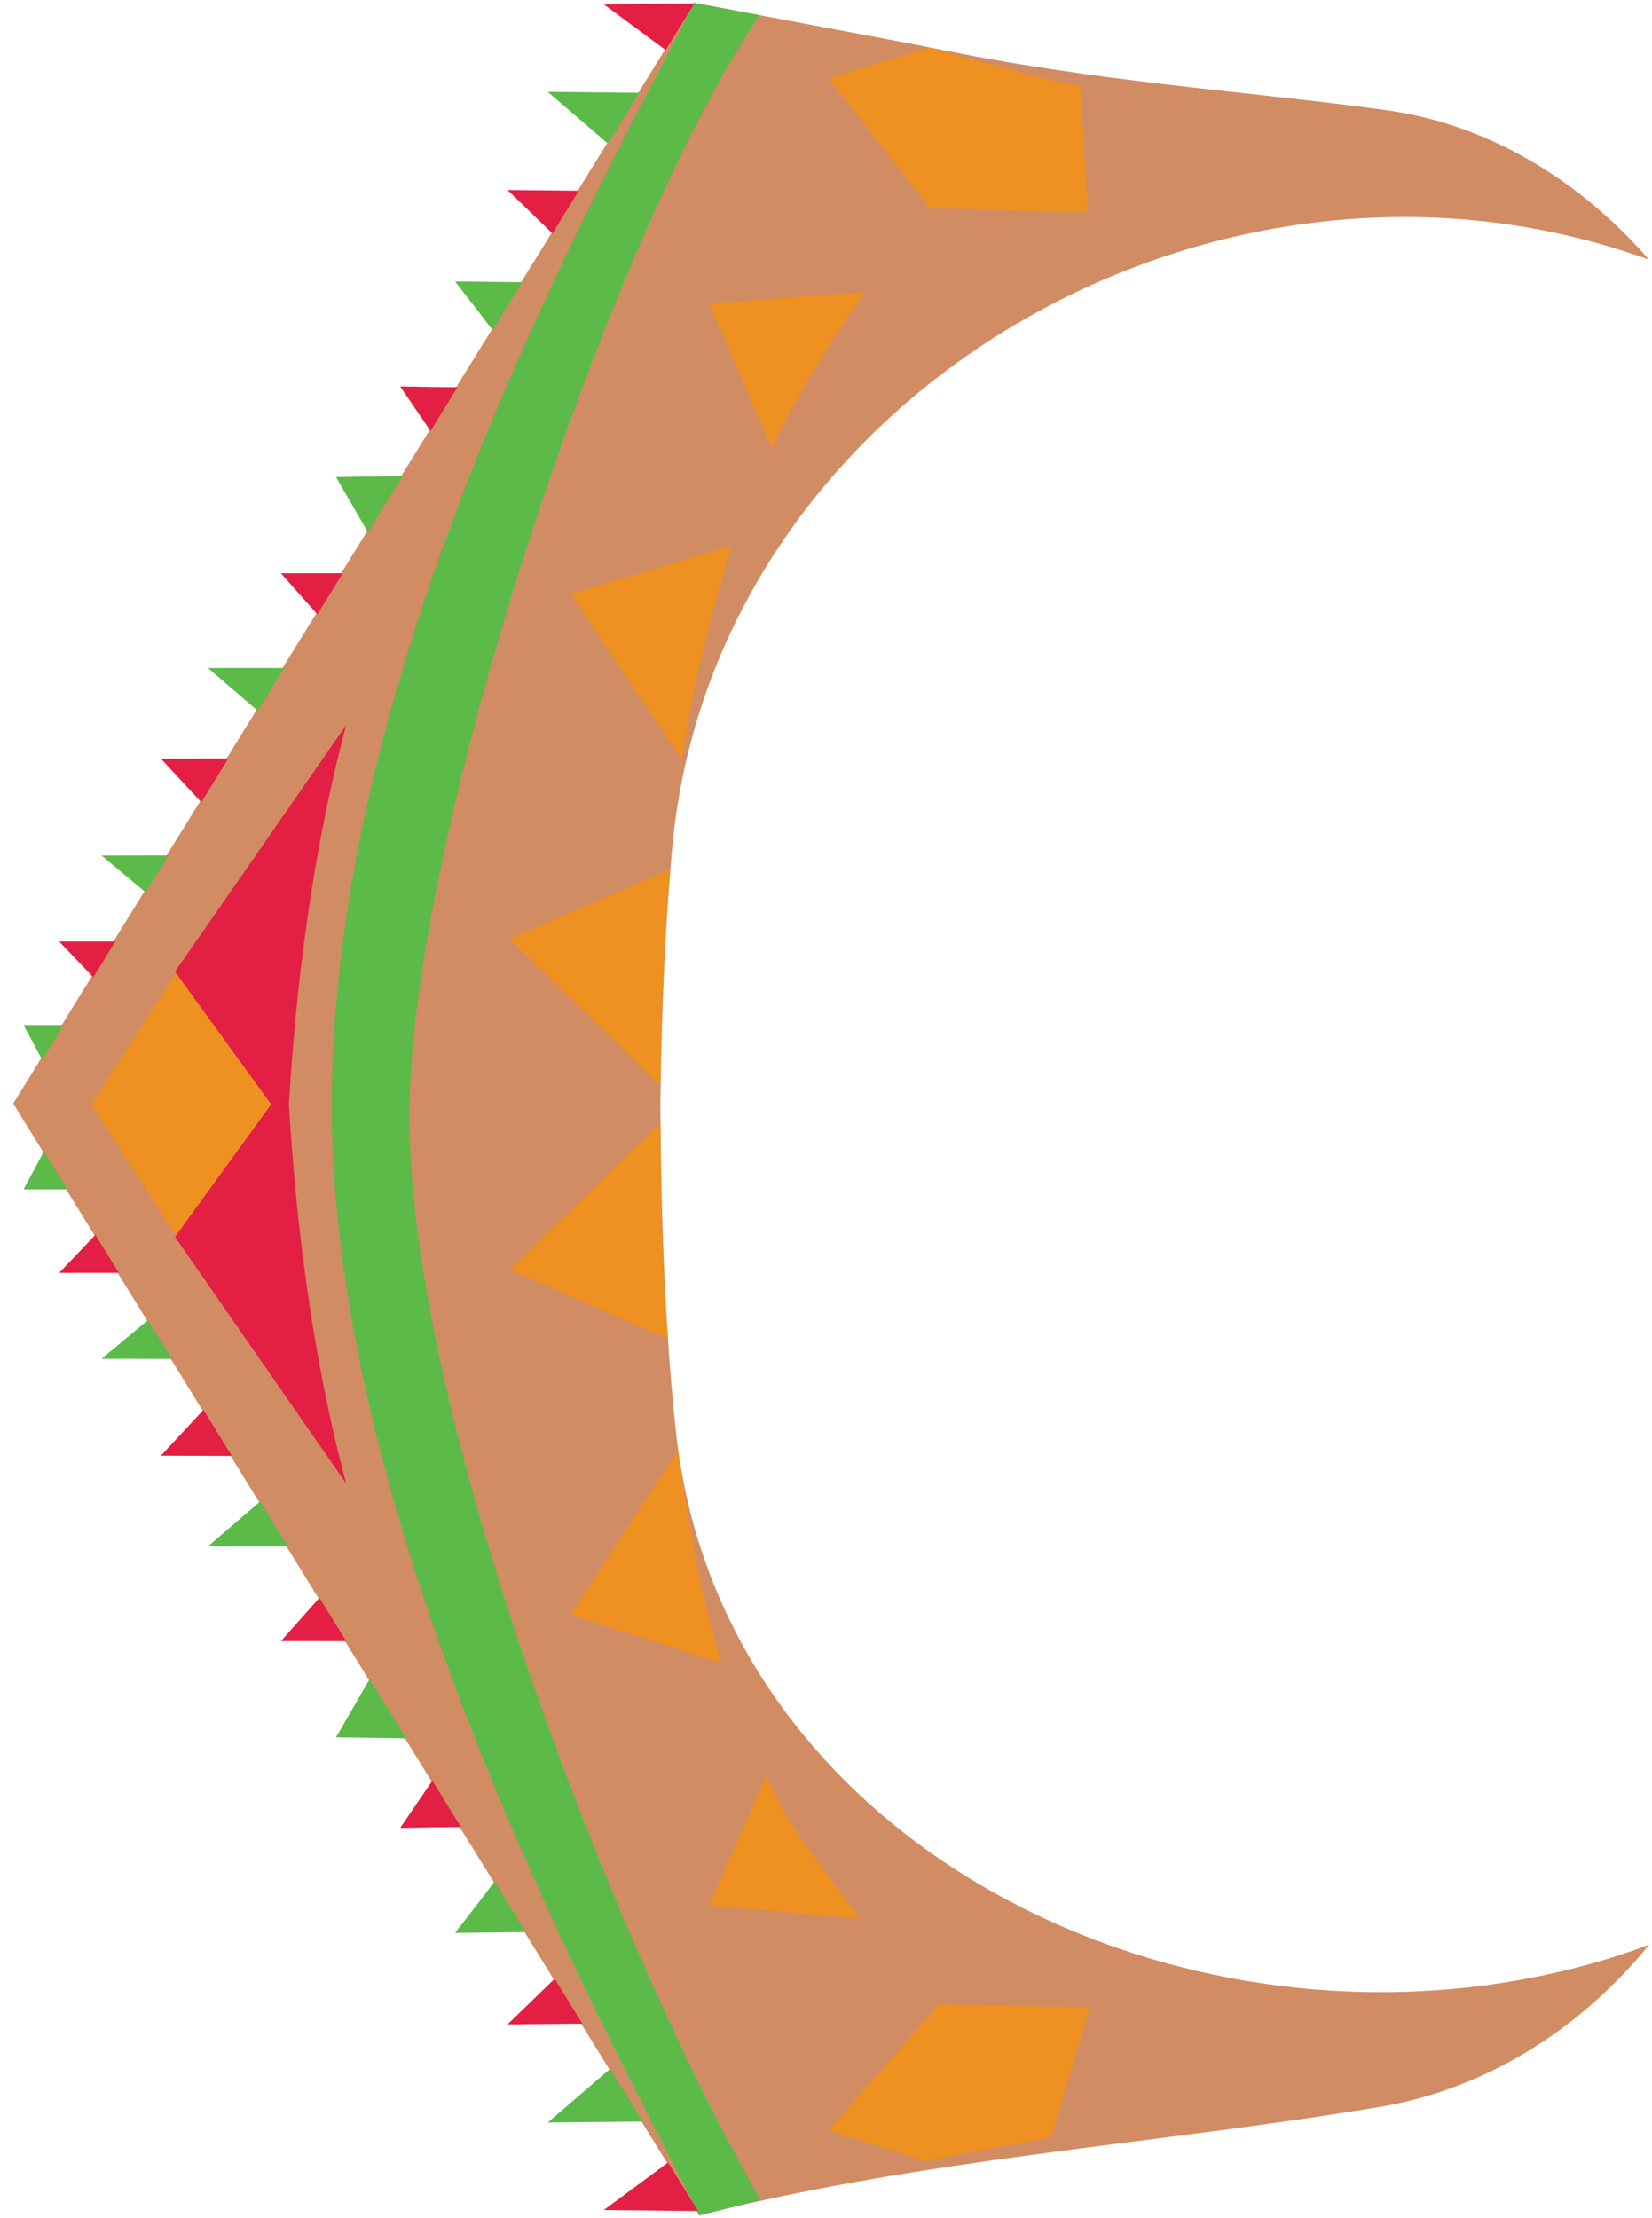 <svg width="114" height="153" viewBox="0 0 114 153" fill="none" xmlns="http://www.w3.org/2000/svg">
<path fill-rule="evenodd" clip-rule="evenodd" d="M48.264 152.8C48.264 152.8 0.91 76.133 0.91 76.115L47.886 0.198C47.886 0.198 62.378 2.905 64.173 3.277C75.869 5.698 85.913 6.263 95.627 7.593C102.757 8.569 109.056 12.476 113.784 17.901C113.267 17.72 112.751 17.546 112.236 17.379C82.858 7.826 49.198 27.732 46.385 58.497C45.907 63.732 45.66 69.536 45.569 76.115C45.624 84.958 45.953 92.42 46.659 98.867C49.767 127.213 81.522 142.918 109.093 135.637C110.736 135.203 112.317 134.703 113.815 134.127C109.087 139.934 102.584 144.098 95.197 145.327C79.547 147.929 63.772 148.879 48.264 152.8Z" fill="#D18C64"/>
<path d="M12.155 67.091L18.792 76.173L12.155 85.252L6.314 76.171L12.155 67.091Z" fill="#EE9121"/>
<path d="M45.571 74.9C45.603 69.649 45.835 64.652 46.265 59.945L35.166 64.759L45.571 74.9Z" fill="#EE9121"/>
<path d="M47.061 52.406C47.849 47.065 49.11 42.175 50.479 37.654L39.387 40.956L47.061 52.406Z" fill="#EE9121"/>
<path d="M57.407 129.736C55.747 127.52 54.021 125.218 52.876 122.485L48.934 131.423L59.301 132.337C58.706 131.469 58.062 130.609 57.407 129.736Z" fill="#EE9121"/>
<path d="M53.253 30.89C54.977 27.164 57.574 23.223 59.678 20.154L48.934 20.92L53.253 30.89Z" fill="#EE9121"/>
<path d="M46.106 92.364C45.675 87.656 45.603 82.739 45.571 77.487L35.167 87.584L46.106 92.364Z" fill="#EE9121"/>
<path d="M57.157 5.397L64.152 14.32C64.152 14.32 72.952 14.698 75.072 14.613L74.555 5.957C71.62 5.416 64.152 3.272 64.152 3.272L57.157 5.397Z" fill="#EE9121"/>
<path d="M49.763 114.708C48.394 110.187 47.561 105.384 46.773 100.043L39.387 111.387L49.763 114.708Z" fill="#EE9121"/>
<path d="M75.206 138.449L64.788 138.265L57.157 146.945L63.854 149.047C66.685 148.499 69.601 147.955 72.536 147.415L75.206 138.449Z" fill="#EE9121"/>
<path d="M1.625 82.035L4.642 82.035L3.027 79.42L1.625 82.035Z" fill="#5CBA48"/>
<path d="M7.009 93.723L11.868 93.733L10.212 91.054L7.009 93.723Z" fill="#5CBA48"/>
<path d="M1.625 70.702L2.914 73.108L4.398 70.702L1.625 70.702Z" fill="#5CBA48"/>
<path d="M23.188 119.832L28.035 119.907L25.508 115.816L23.188 119.832Z" fill="#5CBA48"/>
<path d="M34.131 129.78C33.486 130.643 32.608 131.781 31.403 133.323L36.285 133.269L34.131 129.78Z" fill="#5CBA48"/>
<path d="M14.348 106.666L19.856 106.666L17.944 103.571L14.348 106.666Z" fill="#5CBA48"/>
<path d="M31.403 19.414C32.525 20.851 33.366 21.938 33.998 22.779L36.044 19.465L31.403 19.414Z" fill="#5CBA48"/>
<path d="M37.801 6.338L41.95 9.904L44.114 6.4L37.801 6.338Z" fill="#5CBA48"/>
<path d="M23.188 32.906L25.39 36.717L27.788 32.834L23.188 32.906Z" fill="#5CBA48"/>
<path d="M7.009 59.014L10.052 61.551L11.624 59.004L7.009 59.014Z" fill="#5CBA48"/>
<path d="M14.348 46.073L17.786 49.031L19.611 46.073L14.348 46.073Z" fill="#5CBA48"/>
<path d="M42.108 142.696L37.801 146.399L44.356 146.336L42.108 142.696Z" fill="#5CBA48"/>
<path d="M52.423 1.041C42.002 16.39 28.6 56.862 28.26 76.178C27.895 96.881 42.27 133.94 52.476 151.739L48.265 152.813C47.679 151.629 46.933 150.177 46.067 148.492C38.753 134.266 22.895 103.416 22.895 76.178C22.895 48.249 38.223 18.817 45.554 4.739C46.477 2.968 47.273 1.44 47.895 0.189L52.423 1.041Z" fill="#5CBA48"/>
<path d="M4.084 87.798L8.203 87.798L6.583 85.174L4.084 87.798Z" fill="#E31F43"/>
<path d="M11.105 100.405L15.999 100.421L14.039 97.245L11.105 100.405Z" fill="#E31F43"/>
<path d="M29.836 122.823L27.615 126.081C29.408 126.046 30.764 126.027 31.811 126.023L29.836 122.823Z" fill="#E31F43"/>
<path d="M19.386 113.196L23.893 113.201L22.042 110.205L19.386 113.196Z" fill="#E31F43"/>
<path d="M35.028 13.107L38.12 16.105L39.943 13.155L35.028 13.107Z" fill="#E31F43"/>
<path d="M27.615 26.658L29.708 29.727L31.568 26.712C30.556 26.707 29.276 26.689 27.615 26.658Z" fill="#E31F43"/>
<path d="M19.386 39.542L21.898 42.372L23.649 39.537L19.386 39.542Z" fill="#E31F43"/>
<path d="M11.105 52.331L13.892 55.336L15.755 52.317L11.105 52.331Z" fill="#E31F43"/>
<path d="M4.084 64.94L6.434 67.409L7.96 64.94L4.084 64.94Z" fill="#E31F43"/>
<path d="M38.272 136.484L35.028 139.632L40.185 139.582L38.272 136.484Z" fill="#E31F43"/>
<path d="M45.933 3.455L47.925 0.232L41.669 0.299L45.933 3.455Z" fill="#E31F43"/>
<path d="M41.669 152.439L48.169 152.508L46.1 149.159L41.669 152.439Z" fill="#E31F43"/>
<path d="M23.894 50.006C22.101 56.676 20.58 65.332 19.936 76.171C20.579 87.009 22.099 95.666 23.894 102.335L12.076 85.32L18.713 76.171L12.075 67.021L23.894 50.006Z" fill="#E31F43"/>
</svg>
